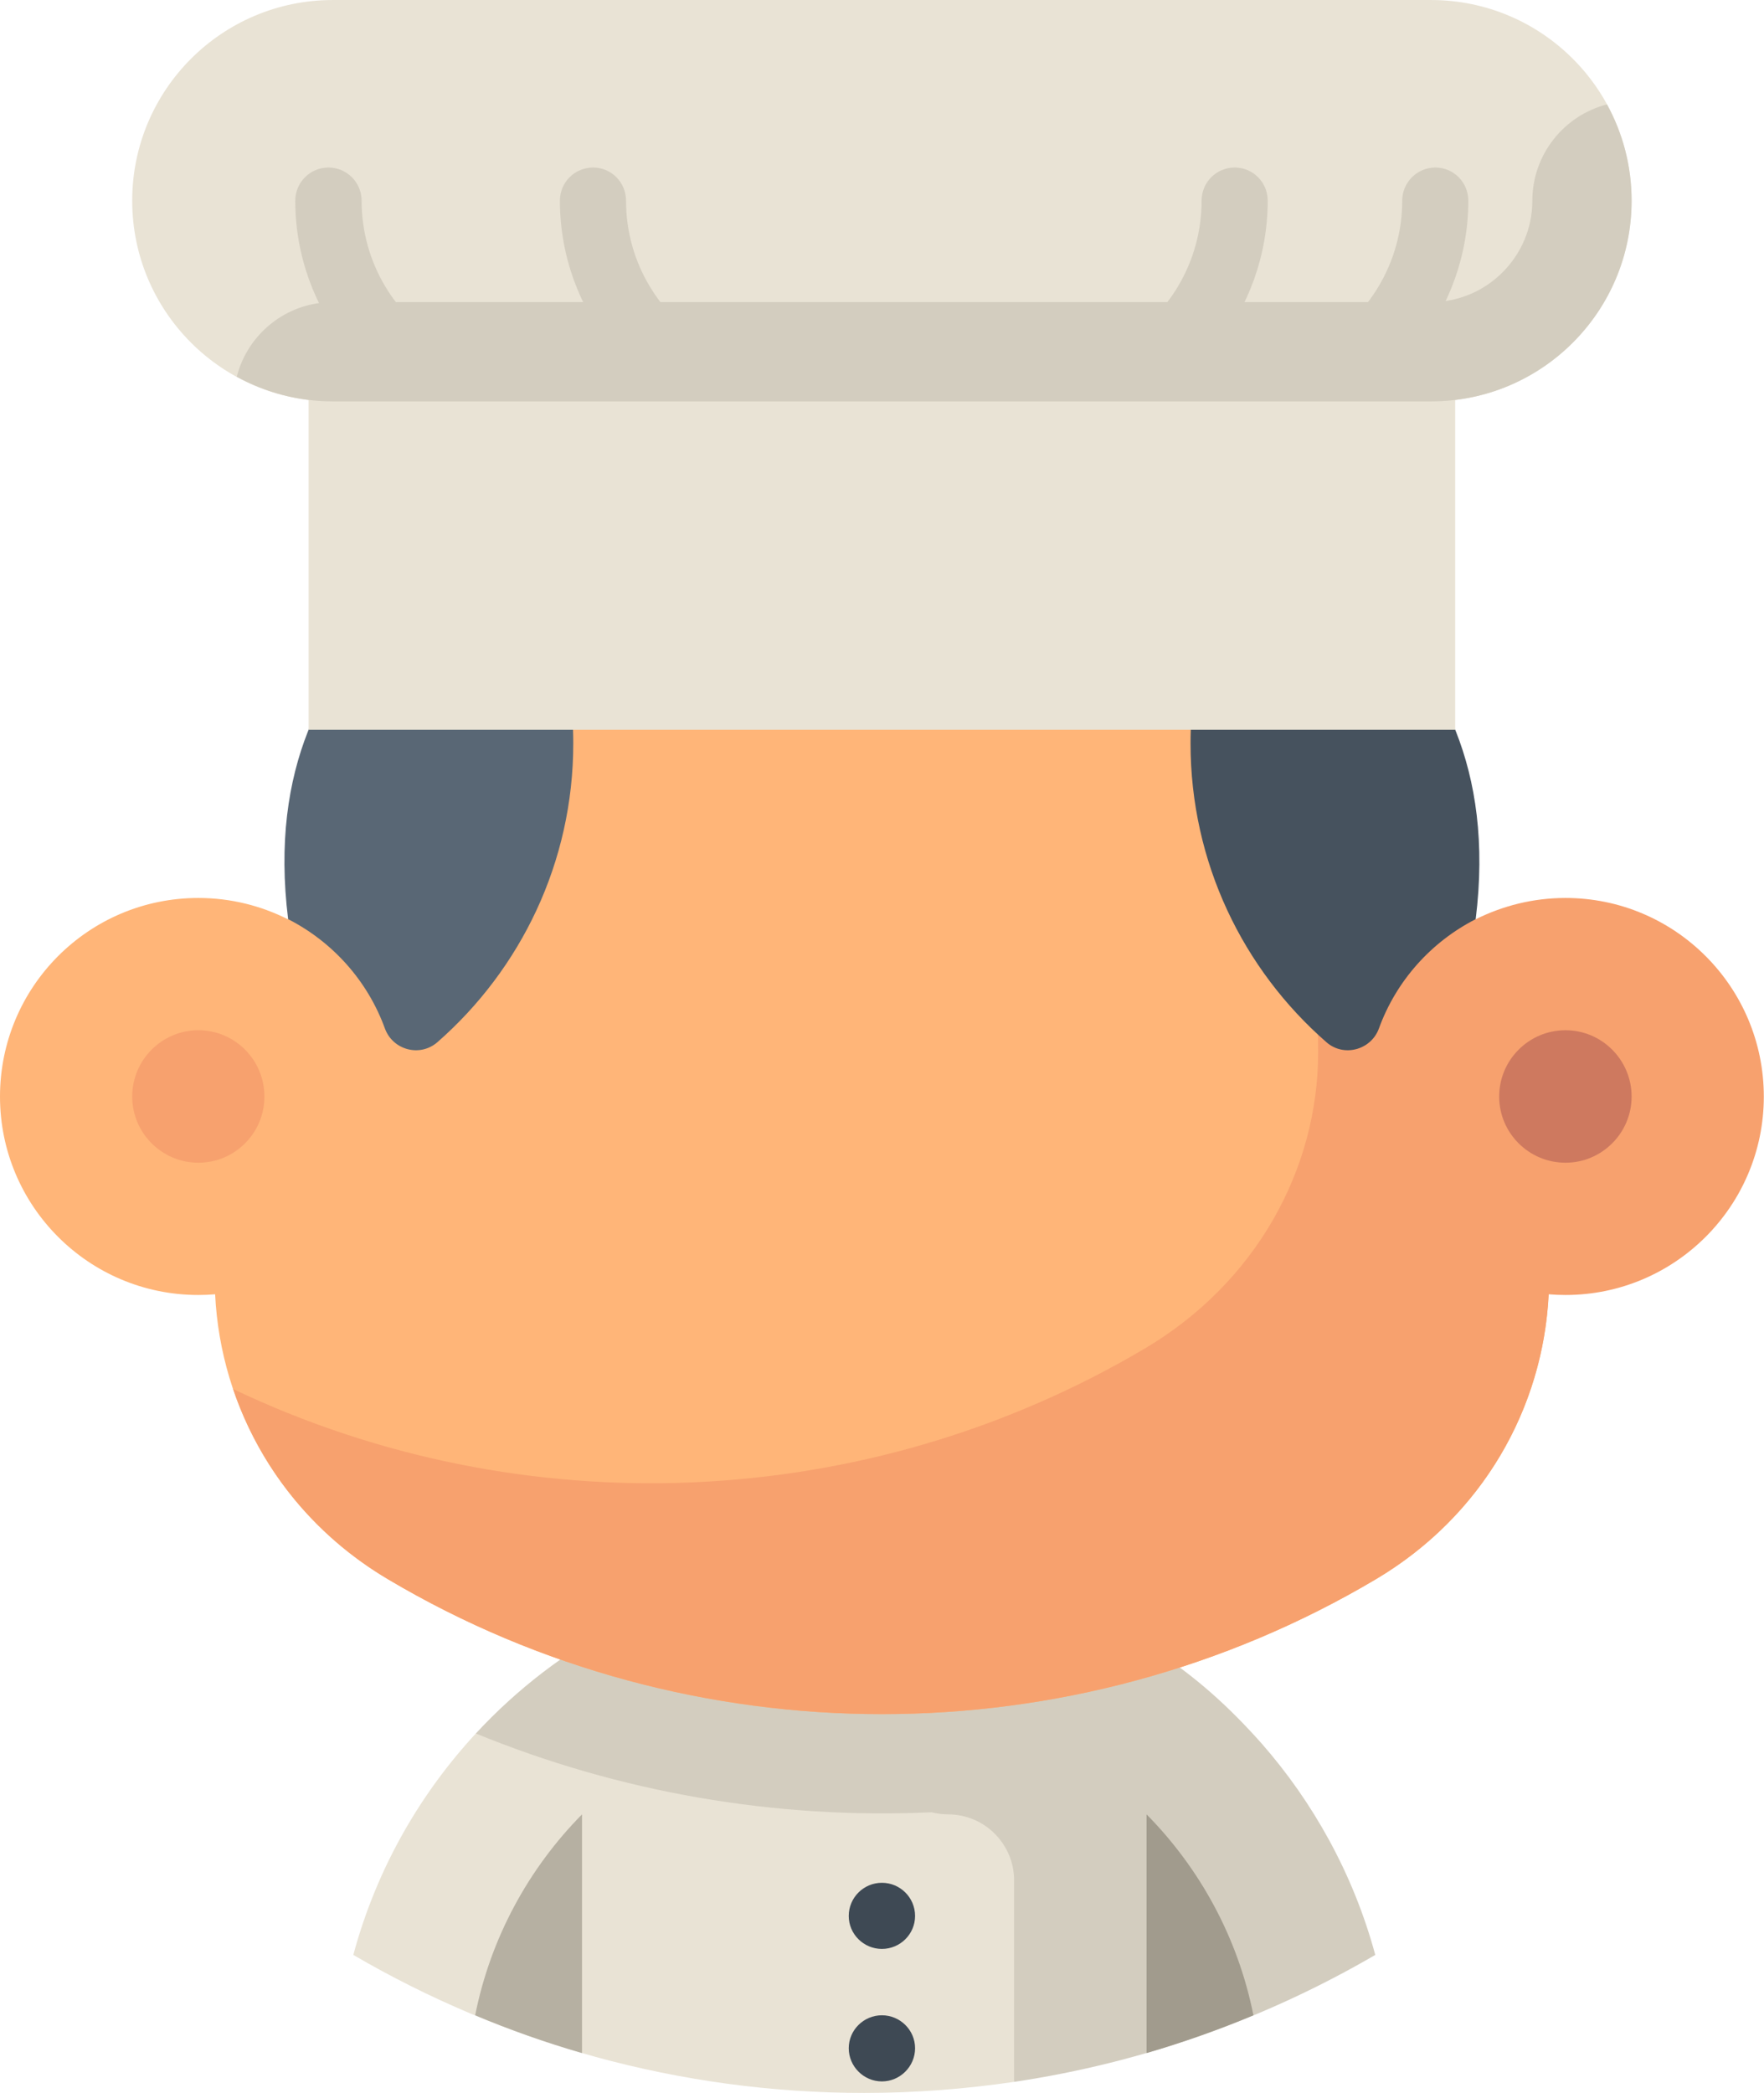 <svg width="76.587" height="90.832" viewBox="0 0 76.588 90.832" fill="none" xmlns="http://www.w3.org/2000/svg" xmlns:xlink="http://www.w3.org/1999/xlink">
	<desc>
			Created with Pixso.
	</desc>
	<defs/>
	<path id="Vector" d="M44.03 90.35C41.91 90.66 39.73 90.83 37.52 90.83C29.43 90.83 21.85 88.64 15.34 84.84C16.37 81.01 18.35 77.62 20.99 74.88C20.88 75 20.77 75.11 20.66 75.23L47.86 75.23L44.03 90.35Z" fill="#E9E3D5" fill-opacity="1" fill-rule="nonzero"/>
	<path id="Vector" d="M59.71 84.84C58.75 81.29 56.98 78.18 54.79 75.68C53.38 74.09 51.91 72.75 50.05 71.56C49.92 71.47 49.3 71.09 49.09 70.97C39.63 65.43 27.87 67.44 20.66 75.23C26.9 77.79 33.66 78.96 40.44 78.65C40.7 78.71 40.93 78.74 41.16 78.74C42.75 78.74 44.03 80.03 44.03 81.61L44.03 90.35C49.68 89.51 54.97 87.6 59.71 84.84Z" fill="#D3CDBF" fill-opacity="1" fill-rule="nonzero"/>
	<path id="Vector" d="M54.42 87.46C52.91 88.09 51.36 88.64 49.78 89.1L49.78 78.74C52.1 81.09 53.75 84.1 54.42 87.46Z" fill="#A19B8D" fill-opacity="1" fill-rule="nonzero"/>
	<path id="Vector" d="M25.27 78.74L25.27 89.1C23.68 88.64 22.13 88.09 20.63 87.46C21.3 84.1 22.95 81.09 25.27 78.74Z" fill="#B6B0A2" fill-opacity="1" fill-rule="nonzero"/>
	<path id="Vector" d="M39.73 83.15C39.73 83.94 39.08 84.58 38.29 84.58C37.5 84.58 36.85 83.94 36.85 83.15C36.85 82.35 37.5 81.71 38.29 81.71C39.08 81.71 39.73 82.35 39.73 83.15Z" fill="#3E4954" fill-opacity="1" fill-rule="evenodd"/>
	<path id="Vector" d="M39.73 88.89C39.73 89.68 39.08 90.33 38.29 90.33C37.5 90.33 36.85 89.68 36.85 88.89C36.85 88.1 37.5 87.46 38.29 87.46C39.08 87.46 39.73 88.1 39.73 88.89Z" fill="#3E4954" fill-opacity="1" fill-rule="evenodd"/>
	<path id="Vector" d="M65.09 47.59C65.09 32.74 53.05 16.95 38.29 16.95C26.04 16.95 15.72 27.78 12.51 39.9C11.34 39.31 10.02 38.97 8.61 38.97C3.85 38.97 0 42.83 0 47.59C0 52.34 3.85 56.2 8.61 56.2C8.86 56.2 9.1 56.19 9.34 56.17C9.58 61.1 12.22 65.8 16.85 68.54C30.01 76.34 46.57 76.34 59.73 68.54C67.12 64.16 69.39 54.88 65.09 47.59Z" fill="#FFB578" fill-opacity="1" fill-rule="nonzero"/>
	<path id="Vector" d="M67.97 38.97C66.56 38.97 65.24 39.31 64.06 39.9C61.94 31.87 56.69 24.42 49.84 20.3C49.84 20.3 57.23 29.02 57.23 45.67C57.23 50.76 54.51 55.68 49.71 58.52C37.62 65.68 22.68 66.27 10.12 60.28C11.25 63.61 13.54 66.58 16.85 68.54C30.01 76.34 46.57 76.34 59.73 68.54C64.38 65.78 67 61.09 67.24 56.17C67.48 56.19 67.72 56.2 67.97 56.2C72.72 56.2 76.58 52.34 76.58 47.59C76.58 42.83 72.72 38.97 67.97 38.97Z" fill="#F7A16E" fill-opacity="1" fill-rule="nonzero"/>
	<path id="Vector" d="M11.48 47.59C11.48 49.17 10.2 50.46 8.61 50.46C7.03 50.46 5.74 49.17 5.74 47.59C5.74 46 7.03 44.71 8.61 44.71C10.2 44.71 11.48 46 11.48 47.59Z" fill="#F7A16E" fill-opacity="1" fill-rule="evenodd"/>
	<path id="Vector" d="M70.84 47.59C70.84 49.17 69.55 50.46 67.97 50.46C66.38 50.46 65.09 49.17 65.09 47.59C65.09 46 66.38 44.71 67.97 44.71C69.55 44.71 70.84 46 70.84 47.59Z" fill="#CE795F" fill-opacity="1" fill-rule="evenodd"/>
	<path id="Vector" d="M12.51 39.89C14.45 40.88 15.96 42.57 16.71 44.63C17.05 45.57 18.23 45.89 18.99 45.23C22.6 42.07 24.89 37.43 24.89 32.26C24.89 29.04 24 26.03 22.47 23.45C22.47 23.45 10.86 26.66 12.51 39.89Z" fill="#596775" fill-opacity="1" fill-rule="nonzero"/>
	<path id="Vector" d="M54.11 23.45C52.57 26.03 51.69 29.04 51.69 32.26C51.69 37.43 53.97 42.07 57.59 45.23C58.34 45.89 59.53 45.57 59.87 44.63C60.62 42.57 62.13 40.88 64.07 39.89C65.72 26.66 54.11 23.45 54.11 23.45Z" fill="#46525E" fill-opacity="1" fill-rule="nonzero"/>
	<path id="Vector" d="M13.4 11.2L63.18 11.2L63.18 31.67L13.4 31.67L13.4 11.2Z" fill="#E9E3D5" fill-opacity="1" fill-rule="evenodd"/>
	<path id="Vector" d="M62.13 0C60.74 0 15.19 0 14.45 0C9.64 0 5.74 3.9 5.74 8.71C5.74 13.52 9.64 17.42 14.45 17.42C14.82 17.42 61.18 17.42 62.13 17.42C66.94 17.42 70.84 13.52 70.84 8.71C70.84 3.9 66.94 0 62.13 0Z" fill="#E9E3D5" fill-opacity="1" fill-rule="nonzero"/>
	<path id="Vector" d="M70.84 8.71C70.84 7.19 70.45 5.77 69.77 4.53C67.91 5.01 66.53 6.7 66.53 8.71C66.53 11.13 64.55 13.11 62.13 13.11L14.45 13.11C12.44 13.11 10.75 14.49 10.28 16.35C11.52 17.03 12.94 17.42 14.45 17.42L22.97 17.42L38.29 17.42C48.85 17.42 61.15 17.42 62.13 17.42C66.94 17.42 70.84 13.52 70.84 8.71Z" fill="#D3CDBF" fill-opacity="1" fill-rule="nonzero"/>
	<path id="Vector" d="M15.7 8.71C15.7 7.91 15.05 7.27 14.26 7.27C13.47 7.27 12.82 7.91 12.82 8.71C12.82 11.09 13.65 13.29 15.04 15.03L19.37 15.03C17.18 13.77 15.7 11.41 15.7 8.71Z" fill="#D3CDBF" fill-opacity="1" fill-rule="nonzero"/>
	<path id="Vector" d="M63.75 8.71C63.75 7.91 63.11 7.27 62.32 7.27C61.53 7.27 60.88 7.91 60.88 8.71C60.88 11.41 59.4 13.77 57.21 15.03L61.54 15.03C62.92 13.29 63.75 11.09 63.75 8.71Z" fill="#D3CDBF" fill-opacity="1" fill-rule="nonzero"/>
	<path id="Vector" d="M53.61 7.27C52.81 7.27 52.17 7.91 52.17 8.71C52.17 11.41 50.69 13.77 48.5 15.03L52.83 15.03C54.21 13.29 55.04 11.09 55.04 8.71C55.04 7.91 54.4 7.27 53.61 7.27Z" fill="#D3CDBF" fill-opacity="1" fill-rule="nonzero"/>
	<path id="Vector" d="M27.18 8.71C27.18 7.91 26.54 7.27 25.75 7.27C24.95 7.27 24.31 7.91 24.31 8.71C24.31 11.09 25.14 13.29 26.53 15.03L30.86 15.03C28.67 13.77 27.18 11.41 27.18 8.71Z" fill="#D3CDBF" fill-opacity="1" fill-rule="nonzero"/>
</svg>
